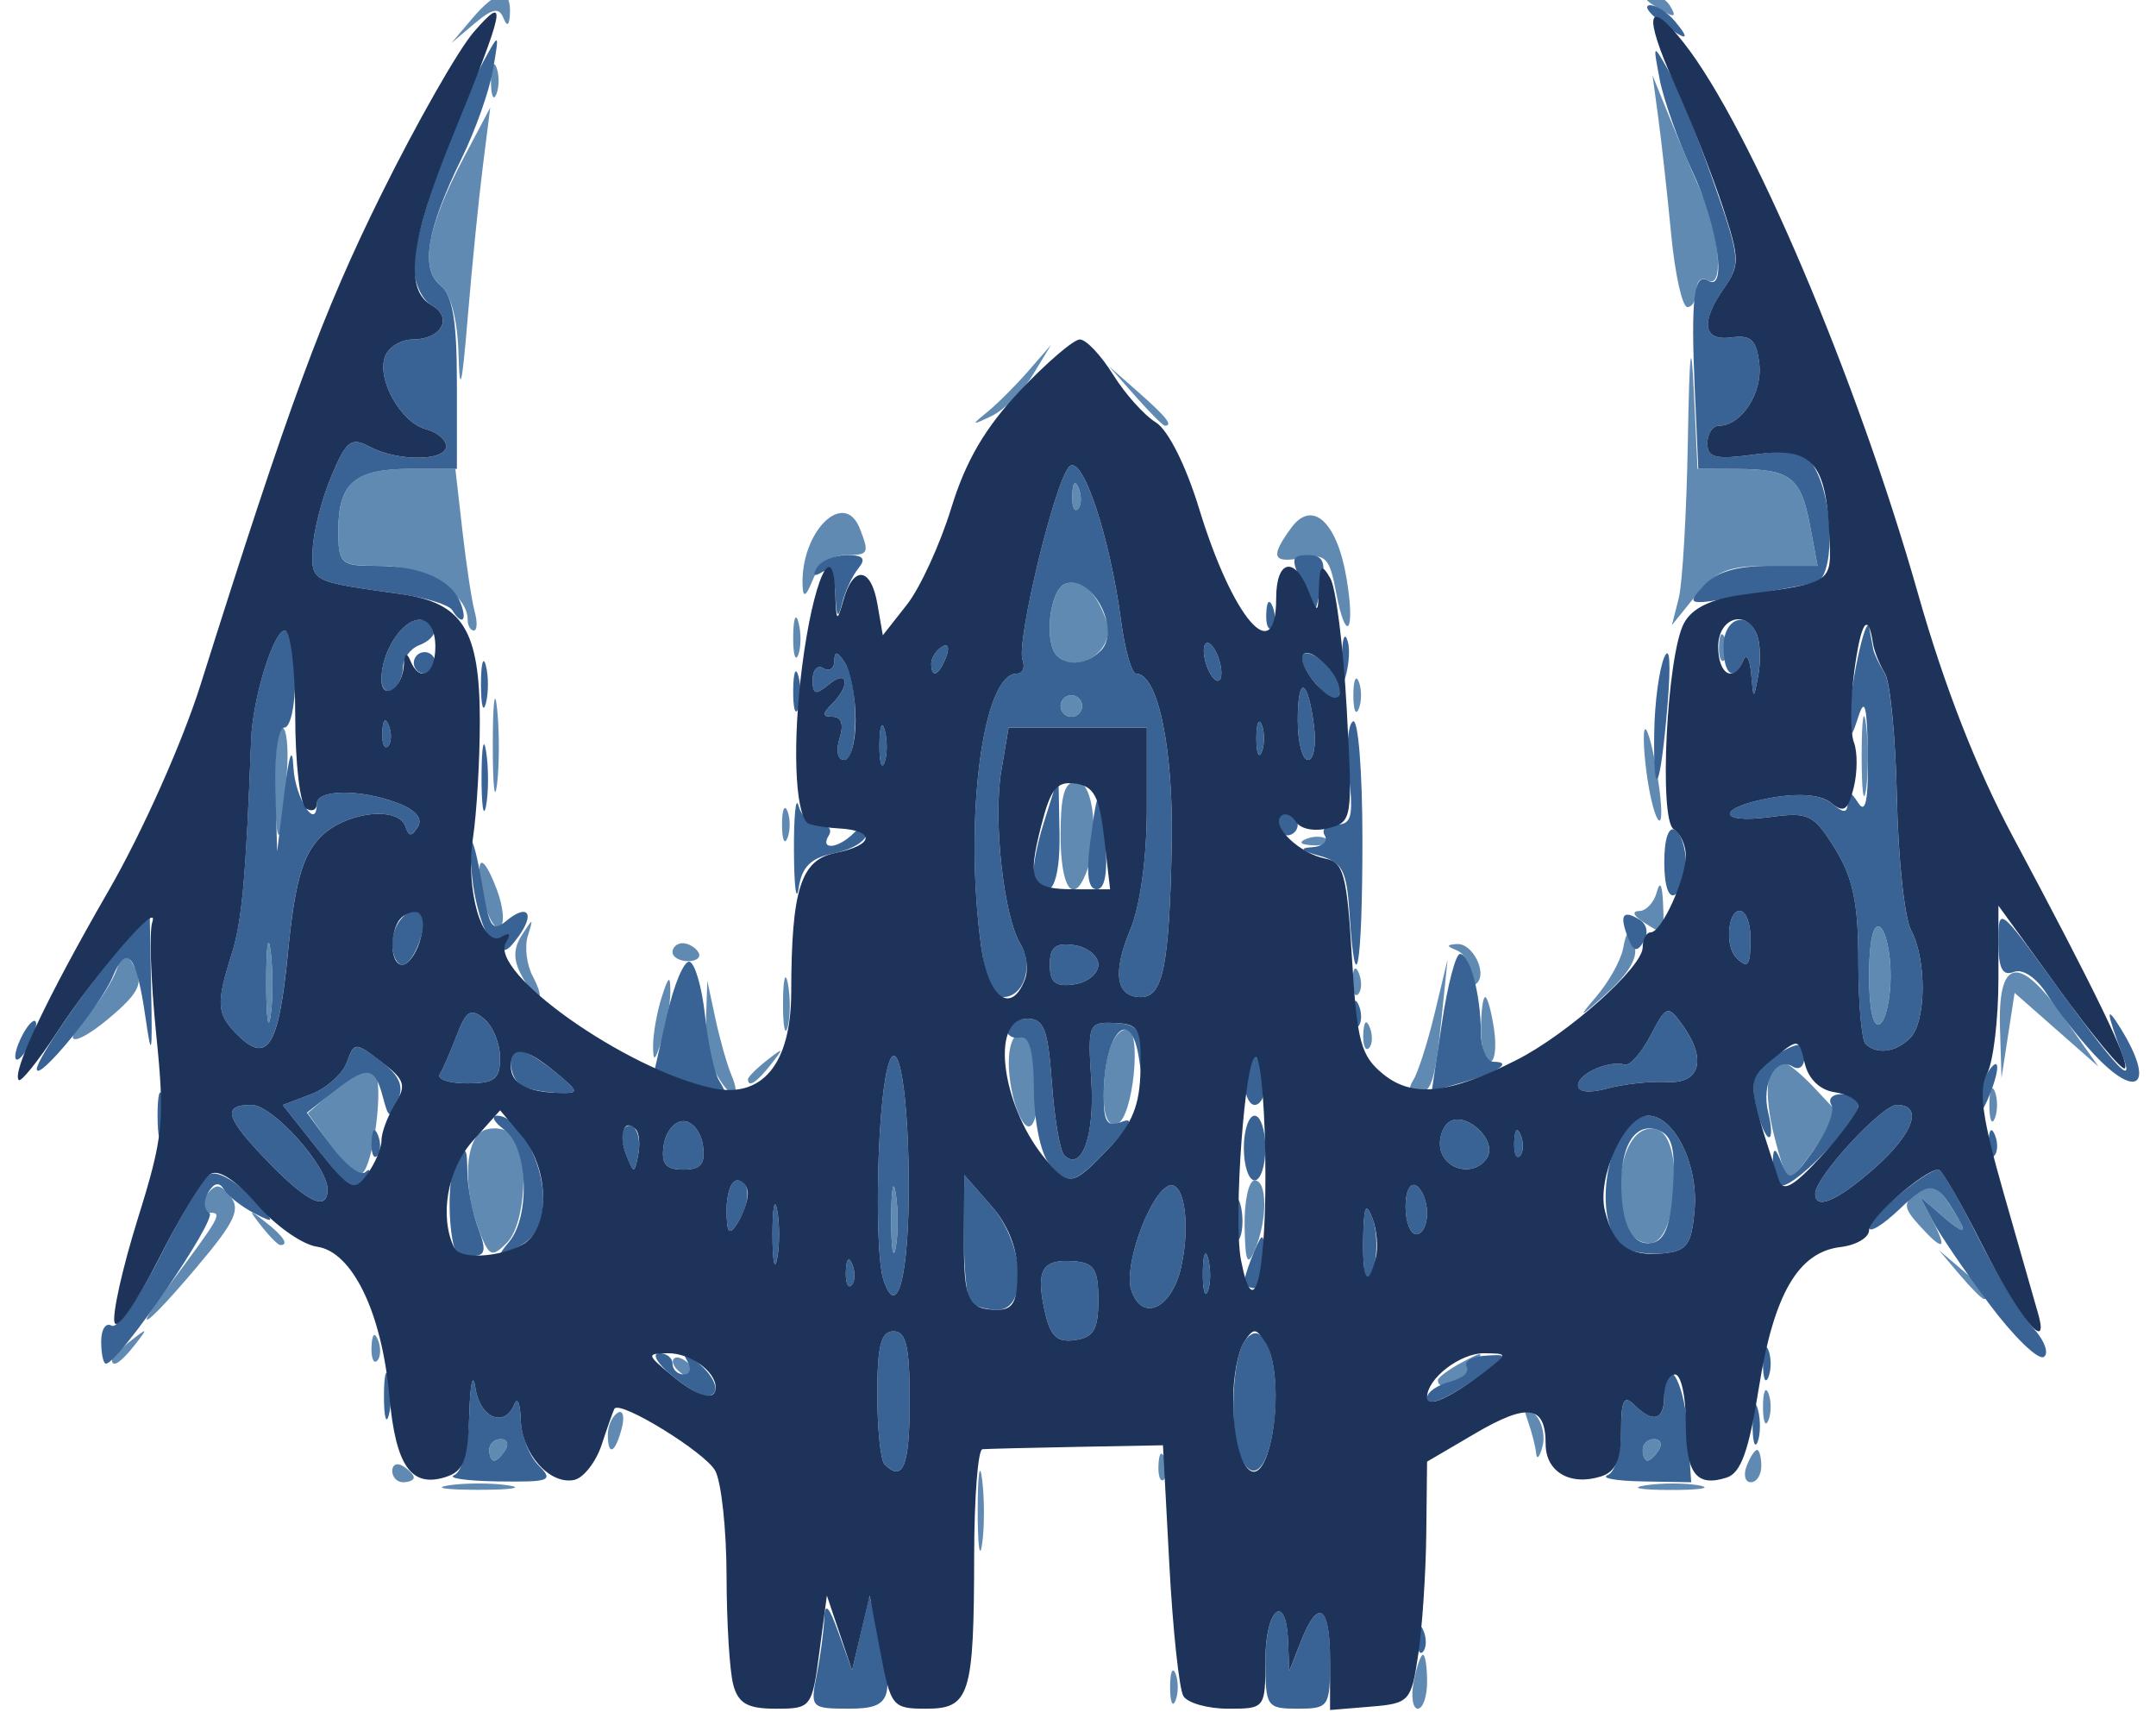 <?xml version="1.0" encoding="UTF-8" standalone="no"?>
<!-- Created with Inkscape (http://www.inkscape.org/) -->

<svg
   xmlns:dc="http://purl.org/dc/elements/1.1/"
   xmlns:cc="http://creativecommons.org/ns#"
   xmlns:rdf="http://www.w3.org/1999/02/22-rdf-syntax-ns#"
   xmlns:svg="http://www.w3.org/2000/svg"
   xmlns="http://www.w3.org/2000/svg"
   xmlns:sodipodi="http://sodipodi.sourceforge.net/DTD/sodipodi-0.dtd"
   xmlns:inkscape="http://www.inkscape.org/namespaces/inkscape"
   version="1.1"
   id="svg3713"
   width="200"
   height="160"
   viewBox="0 0 200 160"
   sodipodi:docname="ship-blue.svg"
   inkscape:version="0.92.3 (2405546, 2018-03-11)">
  <defs
     id="defs3717" />
  <sodipodi:namedview
     pagecolor="#ffffff"
     bordercolor="#666666"
     borderopacity="1"
     objecttolerance="10"
     gridtolerance="10"
     guidetolerance="10"
     inkscape:pageopacity="0"
     inkscape:pageshadow="2"
     inkscape:window-width="2560"
     inkscape:window-height="1017"
     id="namedview3715"
     showgrid="false"
     inkscape:zoom="2.6498137"
     inkscape:cx="160.37131"
     inkscape:cy="96.258767"
     inkscape:window-x="1912"
     inkscape:window-y="-8"
     inkscape:window-maximized="1"
     inkscape:current-layer="svg3713" />
  <g
     id="g4069"
     transform="translate(238.885,18.492)">
    <path
       style="fill:#618ab3"
       d="m -130.342,137.993 c 0,-1.375 0.227,-1.938 0.504,-1.25 0.277,0.688 0.277,1.812 0,2.5 -0.277,0.688 -0.504,0.125 -0.504,-1.25 z m 22.597,-0.5 c 0.263,-1.375 0.65,-2.5 0.861,-2.5 0.211,0 0.383,1.125 0.383,2.5 0,1.375 -0.388,2.5 -0.861,2.5 -0.474,0 -0.646,-1.125 -0.383,-2.5 z m -40.445,-16 c 0.006,-3.3 0.192,-4.529 0.415,-2.732 0.223,1.797 0.218,4.497 -0.01,6 -0.228,1.503 -0.41,0.032 -0.405,-3.268 z m -49.06,-2.216 c 1.512,-0.229 3.987,-0.229 5.5,0 1.512,0.229 0.275,0.417 -2.75,0.417 -3.025,0 -4.263,-0.187 -2.75,-0.417 z m 111.014,-10e-4 c 1.52,-0.23 3.77,-0.224 5,0.014 1.23,0.237 -0.014,0.425 -2.764,0.418 -2.75,-0.008 -3.756,-0.202 -2.236,-0.432 z m -116.264,-1.342 c 0,-0.582 0.45,-0.781 1,-0.441 0.55,0.34 1,0.816 1,1.059 0,0.243 -0.45,0.441 -1,0.441 -0.55,0 -1,-0.477 -1,-1.059 z m 71.079,-0.524 c 0.048,-1.165 0.285,-1.402 0.604,-0.604 0.289,0.722 0.253,1.584 -0.079,1.917 -0.332,0.332 -0.569,-0.258 -0.525,-1.312 z m 54.559,0.083 c 0.317,-0.825 0.752,-1.5 0.969,-1.5 0.216,0 0.393,0.675 0.393,1.5 0,0.825 -0.436,1.5 -0.969,1.5 -0.533,0 -0.71,-0.675 -0.393,-1.5 z m -116.638,-1.5 c 0,-0.55 0.477,-1 1.059,-1 0.582,0 0.781,0.45 0.441,1 -0.34,0.55 -0.816,1 -1.059,1 -0.243,0 -0.441,-0.45 -0.441,-1 z m 97.116,0.332 c -0.064,-0.643 -0.407,-1.993 -0.763,-3 -0.502,-1.421 -0.369,-1.575 0.594,-0.688 0.683,0.629 1.026,1.979 0.763,3 -0.263,1.021 -0.53,1.331 -0.594,0.688 z m 9.884,-0.332 c 0,-0.55 0.477,-1 1.059,-1 0.582,0 0.781,0.45 0.441,1 -0.34,0.55 -0.816,1 -1.059,1 -0.243,0 -0.441,-0.45 -0.441,-1 z m -96,-1.441 c 0,-0.793 0.408,-1.693 0.907,-2.001 0.499,-0.308 0.671,0.34 0.383,1.441 -0.611,2.335 -1.29,2.63 -1.29,0.56 z m 107.158,-2.559 c 0,-1.375 0.227,-1.938 0.504,-1.25 0.277,0.688 0.277,1.812 0,2.5 -0.277,0.688 -0.504,0.125 -0.504,-1.25 z m -100.129,-2.961 c -0.809,-0.512 -1.211,-1.191 -0.892,-1.509 0.318,-0.318 1.148,0.107 1.843,0.946 1.443,1.738 1.166,1.902 -0.951,0.563 z m 69.971,0.496 c 0,-0.256 1.012,-1.004 2.25,-1.664 2.04,-1.087 2.122,-1.044 0.878,0.465 -1.278,1.549 -3.128,2.258 -3.128,1.199 z m -123,-1.913 c 0,-0.208 0.787,-0.995 1.75,-1.75 1.586,-1.244 1.621,-1.208 0.378,0.378 -1.306,1.666 -2.128,2.195 -2.128,1.372 z m 24.079,-1.206 c 0.048,-1.165 0.285,-1.402 0.604,-0.604 0.289,0.722 0.253,1.584 -0.079,1.917 -0.332,0.332 -0.569,-0.258 -0.525,-1.312 z m -18.897,-5.519 c 4.861,-6.506 5.085,-6.898 3.94,-6.898 -0.617,0 -1.122,0.525 -1.122,1.167 0,0.642 -0.271,0.896 -0.602,0.565 -0.331,-0.331 0.056,-1.541 0.859,-2.688 1.271,-1.815 1.622,-1.893 2.693,-0.602 1.016,1.225 0.489,2.366 -3.016,6.522 -4.721,5.599 -6.342,6.739 -2.753,1.935 z m 166.223,-1.148 -1.905,-2.25 2.25,1.905 c 2.114,1.79 2.705,2.595 1.905,2.595 -0.19,0 -1.202,-1.012 -2.25,-2.25 z m -99.119,-5.25 c 0.008,-2.75 0.202,-3.756 0.432,-2.236 0.23,1.52 0.224,3.77 -0.014,5 -0.237,1.23 -0.425,-0.014 -0.418,-2.764 z m 32.784,0.75 c -0.039,-2.337 0.38,-4.25 0.93,-4.25 1.198,0 1.198,3.711 0,6.5 -0.666,1.549 -0.875,1.042 -0.93,-2.25 z m -71.029,0.358 c -1.548,-4.071 -1.292,-8.575 0.526,-9.272 0.862,-0.331 2.032,-0.137 2.6,0.431 1.579,1.579 1.228,8.266 -0.526,10.02 -1.412,1.412 -1.657,1.301 -2.6,-1.179 z m -20.169,-0.358 c -1.244,-1.586 -1.208,-1.621 0.378,-0.378 1.666,1.306 2.195,2.128 1.372,2.128 -0.208,0 -0.995,-0.787 -1.75,-1.75 z m 126.753,0.217 c -1.75,-4.561 6.2e-4,-10.208 2.828,-9.123 2.316,0.889 1.812,9.993 -0.578,10.446 -0.893,0.169 -1.906,-0.426 -2.25,-1.323 z m 27.004,-0.324 c -1.424,-1.573 -1.468,-2.033 -0.288,-3.012 1.44,-1.195 2.232,-0.651 4.174,2.869 0.501,0.907 -0.088,0.71 -1.49,-0.5 l -2.317,-2 1.181,2.25 c 1.435,2.735 0.986,2.875 -1.26,0.393 z m -147.31,-7.35 -2.154,-3.032 2.667,-2.311 c 1.467,-1.271 3.051,-1.936 3.521,-1.477 0.918,0.897 -0.083,8.741 -1.204,9.434 -0.372,0.23 -1.645,-0.946 -2.83,-2.614 z m 133.878,-0.911 c -1.019,-4.016 -0.713,-6.882 0.735,-6.882 0.395,0 1.748,1.096 3.007,2.436 l 2.288,2.436 -2.182,3.064 c -1.2,1.685 -2.322,3.064 -2.492,3.064 -0.171,0 -0.781,-1.853 -1.355,-4.118 z m -70.752,-4.318 c -0.683,-3.639 0.074,-5.98 1.623,-5.022 1.229,0.759 1.207,8.457 -0.024,8.457 -0.525,0 -1.245,-1.546 -1.599,-3.435 z m 8.554,0.6 c 0,-3.647 0.884,-6.165 2.164,-6.165 1.409,0 0.544,8.276 -0.914,8.756 -0.814,0.268 -1.25,-0.637 -1.25,-2.59 z m 82.158,0.835 c 0,-1.375 0.227,-1.938 0.504,-1.25 0.277,0.688 0.277,1.812 0,2.5 -0.277,0.688 -0.504,0.125 -0.504,-1.25 z m -118.123,-2.934 c -0.569,-1.064 -0.983,-3.426 -0.92,-5.25 l 0.115,-3.316 0.75,3.5 c 0.412,1.925 1.084,4.287 1.492,5.25 1.007,2.376 -0.146,2.228 -1.437,-0.184 z m 64.656,0.684 c 0.445,-0.688 1.35,-3.5 2.01,-6.25 l 1.201,-5 -0.566,5.5 c -0.62,6.028 -0.961,7 -2.455,7 -0.565,0 -0.648,-0.544 -0.191,-1.25 z m -61.691,-0.128 c 0,-0.208 0.787,-0.995 1.75,-1.75 1.586,-1.244 1.621,-1.209 0.378,0.378 -1.306,1.666 -2.128,2.195 -2.128,1.372 z M -53.358,76.85 c -0.198,-6.488 1.779,-6.842 5.862,-1.05 l 3.272,4.641 -3.888,-3.421 -3.888,-3.421 -0.608,3.947 -0.608,3.947 z m -124.943,1.643 c 0,-1.1 0.36,-3.125 0.801,-4.5 0.634,-1.98 0.801,-2.084 0.801,-0.5 0,1.1 -0.36,3.125 -0.801,4.5 -0.634,1.98 -0.801,2.084 -0.801,0.5 z m 76.801,-1.5 c 0,-1.65 0.174,-3 0.387,-3 0.213,0 0.585,1.35 0.827,3 0.242,1.65 0.068,3 -0.387,3 -0.455,0 -0.827,-1.35 -0.827,-3 z m -10.921,0.417 c 0.048,-1.165 0.285,-1.402 0.604,-0.604 0.289,0.722 0.253,1.584 -0.079,1.917 -0.332,0.332 -0.569,-0.258 -0.525,-1.312 z M -230.824,75.743 c 1.114,-1.238 2.348,-3.15 2.742,-4.25 0.667,-1.862 0.784,-1.879 1.701,-0.246 0.773,1.377 0.382,2.283 -1.817,4.218 -3.516,3.094 -5.332,3.286 -2.625,0.278 z m 16.633,-3.25 c 0.006,-3.3 0.192,-4.529 0.415,-2.732 0.223,1.797 0.218,4.497 -0.01,6 -0.228,1.503 -0.41,0.032 -0.405,-3.268 z m 47.942,2 c 0.011,-2.2 0.216,-2.982 0.455,-1.738 0.239,1.244 0.23,3.044 -0.02,4 -0.25,0.956 -0.446,-0.062 -0.435,-2.262 z m 100.748,-2.5 c 0,-3.157 0.383,-4.881 1,-4.5 0.55,0.34 1,2.365 1,4.5 0,2.135 -0.45,4.16 -1,4.5 -0.617,0.381 -1,-1.343 -1,-4.5 z m -25.346,2 c 1.181,-1.375 2.317,-3.4 2.526,-4.5 0.322,-1.697 0.477,-1.752 1.024,-0.365 0.43,1.091 -0.41,2.588 -2.526,4.5 -2.576,2.327 -2.768,2.396 -1.024,0.365 z m -99.661,-2.013 c -0.776,-1.45 -0.765,-2.499 0.04,-3.75 1.04,-1.615 1.078,-1.609 0.546,0.086 -0.315,1.002 -0.108,2.69 0.46,3.75 0.567,1.06 0.807,1.928 0.532,1.928 -0.275,0 -0.985,-0.906 -1.577,-2.013 z m 77.086,0.43 c 0.048,-1.165 0.285,-1.402 0.604,-0.604 0.289,0.722 0.253,1.584 -0.079,1.917 -0.332,0.332 -0.569,-0.258 -0.525,-1.312 z m 10.921,-0.667 c 0,-0.871 -0.562,-1.81 -1.25,-2.088 -0.979,-0.395 -0.972,-0.521 0.031,-0.583 1.426,-0.088 2.818,2.655 1.842,3.631 -0.343,0.343 -0.624,-0.089 -0.624,-0.96 z m -74,-1.917 c 0,-0.458 0.423,-0.833 0.941,-0.833 0.518,0 1.173,0.375 1.456,0.833 0.283,0.458 -0.14,0.833 -0.941,0.833 -0.801,0 -1.456,-0.375 -1.456,-0.833 z M -194.014,64.93 c -0.897,-4.083 -0.18,-4.613 1.22,-0.903 0.614,1.627 0.743,3.188 0.286,3.471 -0.457,0.282 -1.135,-0.873 -1.507,-2.567 z m 107.514,2.063 c -0.876,-0.566 -1.01,-0.976 -0.323,-0.985 0.647,-0.008 1.382,-0.803 1.634,-1.765 0.281,-1.077 0.502,-0.692 0.573,1 0.131,3.1 0.161,3.072 -1.884,1.75 z m -54,-8 c 0,-3.778 0.367,-5 1.5,-5 1.562,0 2.117,5.229 0.893,8.418 -1.211,3.157 -2.393,1.469 -2.393,-3.418 z m -72.884,-4.25 c -0.064,-3.163 0.233,-5.75 0.66,-5.75 0.427,0 0.628,1.913 0.447,4.25 -0.543,7.005 -0.984,7.603 -1.108,1.5 z m 47.042,3.25 c 0,-1.375 0.227,-1.938 0.504,-1.25 0.277,0.688 0.277,1.812 0,2.5 -0.277,0.688 -0.504,0.125 -0.504,-1.25 z m 48.655,1.317 c 0.722,-0.289 1.584,-0.253 1.917,0.079 0.332,0.332 -0.258,0.569 -1.312,0.525 -1.165,-0.048 -1.402,-0.285 -0.604,-0.604 z m 31.859,-4.208 c -0.37,-1.848 -0.623,-4.316 -0.562,-5.484 0.06,-1.169 0.508,-0.1 0.995,2.375 0.487,2.475 0.74,4.943 0.562,5.484 -0.178,0.541 -0.626,-0.527 -0.995,-2.375 z M -193.172,50.493 c 0.004,-3.85 0.185,-5.302 0.402,-3.228 0.216,2.075 0.213,5.225 -0.008,7 -0.221,1.775 -0.398,0.078 -0.394,-3.772 z m 126.982,1 c 0.006,-3.3 0.192,-4.529 0.415,-2.732 0.223,1.797 0.218,4.497 -0.01,6 -0.228,1.503 -0.41,0.032 -0.405,-3.268 z m -74.31,-4.5 c 0,-0.55 0.45,-1 1,-1 0.55,0 1,0.45 1,1 0,0.55 -0.45,1 -1,1 -0.55,0 -1,-0.45 -1,-1 z m 27.158,-1 c 0,-1.375 0.227,-1.938 0.504,-1.25 0.277,0.688 0.277,1.812 0,2.5 -0.277,0.688 -0.504,0.125 -0.504,-1.25 z m -51.963,-5.5 c 0.02,-1.65 0.244,-2.204 0.498,-1.231 0.254,0.973 0.237,2.323 -0.037,3 -0.274,0.677 -0.481,-0.119 -0.461,-1.769 z m 24.472,1.833 c -1.236,-1.235 -0.679,-6.115 0.76,-6.667 1.481,-0.568 2.848,0.663 3.84,3.462 0.925,2.609 -2.683,5.122 -4.6,3.205 z m 61.412,-0.917 c 0.048,-1.165 0.285,-1.402 0.604,-0.604 0.289,0.722 0.253,1.584 -0.079,1.917 -0.332,0.332 -0.569,-0.258 -0.525,-1.312 z M -195.5,38.993 c 0,-2.427 -4.117,-5 -8,-5 -3.859,0 -4,-0.117 -4,-3.3 0,-4.377 1.539,-5.7 6.628,-5.7 h 4.228 l 0.654,5.75 c 0.36,3.163 0.872,6.537 1.139,7.5 0.267,0.963 0.23,1.75 -0.082,1.75 -0.312,0 -0.567,-0.45 -0.567,-1 z m 80.555,-2.558 c -0.601,-3.201 -0.985,-3.593 -3.12,-3.185 -2.784,0.532 -3.015,-0.082 -1.043,-2.778 1.949,-2.666 4.245,-0.586 5.129,4.646 0.853,5.047 -0.038,6.262 -0.966,1.317 z m 31.786,0.558 c 0.348,-1.375 0.728,-7.9 0.844,-14.5 0.151,-8.526 0.312,-9.901 0.557,-4.75 l 0.345,7.25 3.706,0.015 c 4.909,0.02 5.89,0.784 6.726,5.237 l 0.703,3.748 h -4.539 c -3.747,0 -4.926,0.48 -6.757,2.75 l -2.218,2.75 z m -81.277,-1.185 c -0.188,-5.005 3.883,-9.003 5.33,-5.233 0.882,2.297 0.81,2.418 -1.425,2.418 -1.173,0 -2.415,0.951 -2.937,2.25 -0.651,1.62 -0.922,1.778 -0.968,0.565 z m 25.016,-8.398 c 0.048,-1.165 0.285,-1.402 0.604,-0.604 0.289,0.722 0.253,1.584 -0.079,1.917 -0.332,0.332 -0.569,-0.258 -0.525,-1.312 z m -7.886,-7.68 c 0.931,-0.755 2.645,-2.468 3.809,-3.805 l 2.117,-2.432 -1.701,2.791 c -0.936,1.535 -2.65,3.247 -3.809,3.805 -1.887,0.908 -1.931,0.87 -0.416,-0.359 z m 13.732,-1.487 -2.424,-2.75 2.75,2.424 c 2.57,2.266 3.209,3.076 2.424,3.076 -0.179,0 -1.417,-1.238 -2.75,-2.75 z m -62.777,-3.878 c -0.093,-3.254 -0.711,-5.596 -1.692,-6.409 -1.917,-1.591 -1.204,-5.434 2.203,-11.871 l 2.431,-4.592 -0.693,5.5 c -0.381,3.025 -1.01,9.325 -1.398,14 -0.532,6.414 -0.741,7.241 -0.852,3.372 z M -83.86,3.243 c -0.356,-3.712 -0.89,-8.55 -1.188,-10.75 l -0.542,-4 1.414,3.5 c 0.778,1.925 2.148,5.173 3.045,7.218 1.81,4.127 2.2,9.252 0.63,8.282 -0.55,-0.34 -1,0.084 -1,0.941 0,0.857 -0.385,1.559 -0.856,1.559 -0.471,0 -1.147,-3.038 -1.503,-6.75 z m -109.483,-14.25 c 0,-1.375 0.227,-1.938 0.504,-1.25 0.277,0.688 0.277,1.812 0,2.5 -0.277,0.688 -0.504,0.125 -0.504,-1.25 z m -1.753,-5.75 c 2.283,-2.697 3.624,-2.887 3.516,-0.5 -0.052,1.143 -0.261,1.295 -0.604,0.439 -0.405,-1.012 -1.015,-0.898 -2.671,0.5 l -2.146,1.811 z m 109.595,-1.25 c -0.901,-0.582 -1.025,-0.975 -0.309,-0.985 0.655,-0.008 1.469,0.435 1.809,0.985 0.767,1.242 0.421,1.242 -1.5,0 z"
       id="path4075"
       inkscape:connector-curvature="0" />
    <path
       style="fill:#396394"
       d="m -163.125,136.868 c 0.344,-1.719 0.659,-4.081 0.701,-5.25 0.055,-1.538 0.423,-1.165 1.33,1.349 l 1.254,3.474 0.803,-3.474 0.803,-3.474 0.749,3 c 1.636,6.558 1.305,7.5 -2.64,7.5 -3.527,0 -3.608,-0.085 -3,-3.125 z m 41.625,-1.375 c 0,-4.793 1.927,-6.393 2.106,-1.75 l 0.106,2.75 1.087,-2.75 c 1.604,-4.06 2.701,-3.349 2.701,1.75 0,4.333 -0.111,4.5 -3,4.5 -2.889,0 -3,-0.167 -3,-4.5 z m 14.079,-2.083 c 0.048,-1.165 0.285,-1.402 0.604,-0.604 0.289,0.722 0.253,1.584 -0.079,1.917 -0.332,0.332 -0.569,-0.258 -0.525,-1.312 z m -89.329,-15.079 c 0.743,-0.3 1.311,-2.598 1.4,-5.671 0.084,-2.882 0.334,-3.951 0.566,-2.417 0.425,2.808 2.712,3.755 3.621,1.5 0.277,-0.688 0.54,-0.045 0.583,1.429 0.043,1.473 0.786,3.386 1.65,4.25 1.429,1.429 1.088,1.564 -3.75,1.492 -2.927,-0.043 -4.759,-0.306 -4.071,-0.583 z m 4.75,-2.338 c 0.34,-0.55 0.141,-1 -0.441,-1 -0.582,0 -1.059,0.45 -1.059,1 0,0.55 0.198,1 0.441,1 0.243,0 0.719,-0.45 1.059,-1 z m 102.25,2.338 c 0.688,-0.277 1.25,-2.132 1.25,-4.121 0,-2.813 0.267,-3.35 1.2,-2.417 1.763,1.763 2.8,1.467 2.8,-0.8 0,-4.271 1.826,-1.727 2.153,3.001 l 0.347,5.001 -4.5,-0.08 c -2.475,-0.044 -3.938,-0.307 -3.25,-0.584 z m 4.75,-2.338 c 0.34,-0.55 0.141,-1 -0.441,-1 -0.582,0 -1.059,0.45 -1.059,1 0,0.55 0.198,1 0.441,1 0.243,0 0.719,-0.45 1.059,-1 z m -71.833,1.333 c -0.367,-0.367 -0.667,-3.292 -0.667,-6.5 0,-4.519 0.338,-5.833 1.5,-5.833 1.179,0 1.5,1.389 1.5,6.5 0,5.995 -0.621,7.546 -2.333,5.833 z m 32.94,-0.915 c -0.937,-2.441 -0.69,-8.746 0.408,-10.418 2.153,-3.28 3.904,3.969 2.354,9.75 -0.704,2.626 -1.9,2.915 -2.763,0.668 z m 47.588,-2.918 c 0.02,-1.65 0.244,-2.204 0.498,-1.231 0.254,0.973 0.237,2.323 -0.037,3 -0.274,0.677 -0.481,-0.119 -0.461,-1.769 z m -126.963,-2.5 c 0,-1.925 0.206,-2.712 0.457,-1.75 0.252,0.963 0.252,2.538 0,3.5 -0.252,0.963 -0.457,0.175 -0.457,-1.75 z m 96.768,0.152 c 0,-0.505 0.945,-1.166 2.101,-1.468 1.155,-0.302 1.862,-0.936 1.569,-1.409 -0.292,-0.473 0.45,-0.927 1.649,-1.009 2.16,-0.148 2.161,-0.135 0.181,1.366 -3.311,2.508 -5.5,3.511 -5.5,2.52 z m -70.139,-2.119 c -1.298,-1.082 -1.798,-1.982 -1.111,-2 0.688,-0.018 1.25,0.417 1.25,0.967 0,0.55 0.477,1 1.059,1 0.582,0 0.721,-0.562 0.308,-1.25 -0.51,-0.849 -0.209,-0.81 0.941,0.122 1.822,1.478 2.245,3.128 0.803,3.128 -0.489,0 -1.952,-0.885 -3.25,-1.967 z m 101.297,-1.033 c 0,-1.375 0.227,-1.938 0.504,-1.25 0.277,0.688 0.277,1.812 0,2.5 -0.277,0.688 -0.504,0.125 -0.504,-1.25 z m -154.158,-2.059 c 0,-1.132 0.435,-1.79 0.968,-1.461 0.532,0.329 2.546,-2.536 4.475,-6.367 1.929,-3.831 4.015,-7.279 4.636,-7.662 0.621,-0.384 2.32,0.533 3.775,2.037 2.329,2.408 2.383,2.601 0.452,1.618 -1.207,-0.614 -2.501,-1.613 -2.875,-2.218 -0.474,-0.766 -0.931,-0.697 -1.503,0.229 -0.452,0.732 -0.402,1.59 0.112,1.908 0.816,0.504 -8.434,13.975 -9.596,13.975 -0.244,0 -0.443,-0.927 -0.443,-2.059 z m 175.175,-3.441 c -2.245,-3.002 -4.619,-6.481 -5.274,-7.73 l -1.192,-2.271 2.317,2 c 1.402,1.21 1.99,1.407 1.49,0.5 -2.225,-4.032 -2.744,-4.156 -5.671,-1.352 -1.565,1.499 -2.845,2.276 -2.845,1.727 0,-0.943 5.315,-5.375 6.445,-5.375 0.289,0 1.931,2.812 3.649,6.25 1.718,3.438 4.008,7.215 5.09,8.395 1.082,1.179 1.541,2.408 1.02,2.73 -0.521,0.322 -2.784,-1.872 -5.029,-4.874 z m -87.657,0.582 c -0.83,-3.779 -0.231,-4.8 2.69,-4.585 1.91,0.141 2.292,0.739 2.292,3.586 0,2.739 -0.428,3.478 -2.158,3.725 -1.694,0.241 -2.301,-0.344 -2.824,-2.726 z m -6.851,-0.749 c -0.367,-0.367 -0.652,-3.179 -0.635,-6.25 l 0.032,-5.583 2.468,2.806 c 3.089,3.512 3.494,9.694 0.635,9.694 -1.008,0 -2.133,-0.3 -2.5,-0.667 z m 14.875,-1.203 c -0.67,-2.112 1.536,-8.442 3.327,-9.549 1.509,-0.932 2.253,3.23 1.326,7.413 -0.873,3.938 -3.674,5.224 -4.654,2.136 z m -22.997,-0.991 c -0.749,-2.359 -0.62,-13.973 0.207,-18.639 0.922,-5.202 2.101,-0.021 2.163,9.5 0.057,8.798 -1.083,13.194 -2.37,9.139 z m 1.173,-7.875 c -0.23,-1.52 -0.424,-0.514 -0.432,2.236 -0.007,2.75 0.181,3.994 0.418,2.764 0.237,-1.23 0.244,-3.48 0.014,-5 z m 28.477,7.236 c 0.02,-1.65 0.244,-2.204 0.498,-1.231 0.254,0.973 0.237,2.323 -0.037,3 -0.274,0.677 -0.481,-0.119 -0.461,-1.769 z m -33.116,-0.083 c 0.048,-1.165 0.285,-1.402 0.604,-0.604 0.289,0.722 0.253,1.584 -0.079,1.917 -0.332,0.332 -0.569,-0.258 -0.525,-1.312 z m 36.991,0.833 c 0.039,-0.412 0.457,-1.65 0.93,-2.75 0.762,-1.772 0.867,-1.687 0.93,0.75 0.039,1.512 -0.38,2.75 -0.93,2.75 -0.55,0 -0.968,-0.338 -0.93,-0.75 z m -43.798,-4.25 c 0,-2.475 0.195,-3.487 0.433,-2.25 0.238,1.238 0.238,3.263 0,4.5 -0.238,1.238 -0.433,0.225 -0.433,-2.25 z m 54.798,0.25 c 0.053,-2.856 0.255,-3.277 0.845,-1.766 0.714,1.829 0.359,5.516 -0.532,5.516 -0.211,0 -0.352,-1.688 -0.313,-3.75 z m -84.162,1.5 c -0.785,-2.141 -0.781,-7.139 0.007,-8.491 0.883,-1.516 1.028,-1.389 1.055,0.926 0.017,1.477 0.469,3.839 1.006,5.25 0.774,2.035 0.67,2.565 -0.5,2.565 -0.811,0 -1.516,-0.113 -1.567,-0.25 z m 4.942,-1.059 c 1.992,-2.415 1.721,-8.8 -0.441,-10.381 -0.985,-0.72 -1.281,-1.31 -0.657,-1.31 1.898,0 4.248,4.252 4.248,7.687 0,2.341 -0.626,3.576 -2.25,4.441 -2.028,1.08 -2.117,1.037 -0.9,-0.438 z M -88.171,97.242 c -3.345,-2.198 -1.562,-12.249 2.173,-12.249 2.413,0 4.655,4.51 4.312,8.674 -0.267,3.246 -0.694,3.866 -2.815,4.085 -1.375,0.142 -3.027,-0.087 -3.671,-0.51 z m 4.476,-5.518 c 0.237,-3.688 -0.065,-4.893 -1.351,-5.387 -2.013,-0.773 -3.418,1.198 -3.439,4.824 -0.022,3.92 1.021,5.971 2.861,5.622 1.173,-0.222 1.709,-1.628 1.929,-5.059 z m -40.61,2.769 c 0.02,-1.65 0.244,-2.204 0.498,-1.231 0.254,0.973 0.237,2.323 -0.037,3 -0.274,0.677 -0.481,-0.119 -0.461,-1.769 z m -47.18,-0.75 c -0.008,-1.512 0.435,-2.75 0.985,-2.75 1.264,0 1.264,2.043 0,4 -0.755,1.169 -0.973,0.893 -0.985,-1.25 z m 62.985,-0.309 c 0,-1.451 0.433,-2.292 1,-1.941 0.55,0.34 1,1.491 1,2.559 0,1.068 -0.45,1.941 -1,1.941 -0.55,0 -1,-1.152 -1,-2.559 z m -105.452,-4.094 c -4.031,-4.15 -4.389,-5.347 -1.599,-5.347 1.953,0 7.051,5.672 7.051,7.844 0,2.068 -1.834,1.228 -5.452,-2.498 z m 143.452,2.881 c 0,-1.52 6.174,-8.228 7.573,-8.228 2.502,0 1.539,2.694 -2.108,5.896 -3.449,3.028 -5.465,3.888 -5.465,2.331 z m -138.996,-4.222 -3.164,-3.994 2.606,-0.991 c 1.434,-0.545 2.932,-1.872 3.33,-2.948 0.703,-1.9 0.794,-1.904 3.129,-0.143 1.779,1.342 2.199,2.303 1.612,3.692 -0.732,1.733 -0.841,1.7 -1.406,-0.431 -0.741,-2.793 -1.457,-2.851 -4.606,-0.374 l -2.424,1.906 2.306,3.125 c 1.268,1.719 2.672,2.794 3.119,2.388 0.447,-0.405 0.49,-0.174 0.094,0.513 -1.007,1.749 -1.066,1.714 -4.597,-2.744 z m 135.735,3.4 c -0.407,-0.407 -0.708,-1.452 -0.669,-2.323 0.053,-1.196 0.254,-1.116 0.819,0.326 0.68,1.734 0.954,1.62 2.993,-1.243 1.234,-1.734 1.964,-3.605 1.622,-4.159 -0.342,-0.554 0.079,-1.007 0.937,-1.007 0.857,0 1.559,0.457 1.559,1.015 0,1.636 -6.45,8.202 -7.261,7.391 z m -67.844,-2.032 c -0.742,-0.894 -1.36,-3.932 -1.372,-6.75 -0.016,-3.557 -0.406,-5.048 -1.273,-4.874 -0.688,0.138 -1.25,-0.2 -1.25,-0.75 0,-0.55 0.846,-1 1.88,-1 1.582,0 1.948,0.947 2.312,5.979 0.238,3.288 0.749,6.296 1.137,6.683 1.609,1.609 2.847,-1.787 2.519,-6.91 -0.336,-5.262 -0.262,-5.447 2.152,-5.352 2.067,0.082 2.516,0.619 2.593,3.099 0.088,2.83 0.07,2.845 -0.313,0.25 -0.76,-5.142 -3.28,-2.5 -3.28,3.439 0,2.469 0.321,2.902 1.748,2.354 1.099,-0.422 0.658,0.467 -1.187,2.393 -3.383,3.531 -3.834,3.645 -5.666,1.438 z m 18.104,-1.374 c 0,-1.65 0.45,-3 1,-3 0.55,0 1,1.35 1,3 0,1.65 -0.45,3 -1,3 -0.55,0 -1,-1.35 -1,-3 z m -57.303,0.607 c -0.409,-1.041 -0.508,-2.129 -0.22,-2.417 0.912,-0.912 1.715,0.583 1.332,2.482 -0.35,1.74 -0.404,1.737 -1.112,-0.065 z m 3.484,-0.857 c 0.176,-1.238 0.995,-2.25 1.82,-2.25 0.825,0 1.644,1.012 1.82,2.25 0.246,1.732 -0.173,2.25 -1.82,2.25 -1.646,0 -2.065,-0.518 -1.82,-2.25 z m 72.155,0.683 c -0.331,-0.862 -0.088,-2.08 0.539,-2.707 1.407,-1.407 4.742,1.468 3.685,3.178 -0.998,1.615 -3.531,1.332 -4.223,-0.471 z m -99.257,-1.016 c 0.048,-1.165 0.285,-1.402 0.604,-0.604 0.289,0.722 0.253,1.584 -0.079,1.917 -0.332,0.332 -0.569,-0.258 -0.525,-1.312 z m 106,0 c 0.048,-1.165 0.285,-1.402 0.604,-0.604 0.289,0.722 0.253,1.584 -0.079,1.917 -0.332,0.332 -0.569,-0.258 -0.525,-1.312 z m 44,0 c 0.048,-1.165 0.285,-1.402 0.604,-0.604 0.289,0.722 0.253,1.584 -0.079,1.917 -0.332,0.332 -0.569,-0.258 -0.525,-1.312 z m -169.847,-2.417 c 0,-1.925 0.206,-2.712 0.457,-1.75 0.252,0.963 0.252,2.538 0,3.5 -0.252,0.963 -0.457,0.175 -0.457,-1.75 z M -75.922,84.447 c -0.736,-2.931 -0.239,-4.03 2.478,-5.484 1.548,-0.828 1.944,-0.715 1.944,0.554 0,0.915 -0.474,1.301 -1.112,0.907 -1.568,-0.969 -2.913,1.622 -2.238,4.311 0.312,1.242 0.342,2.258 0.067,2.258 -0.275,0 -0.788,-1.146 -1.139,-2.546 z m 20.508,-0.454 c -0.03,-0.825 0.381,-2.175 0.914,-3 1.181,-1.828 1.181,-0.249 0,2.5 -0.567,1.319 -0.878,1.489 -0.914,0.5 z m -68.086,-2.559 c 0,-1.451 0.433,-2.292 1,-1.941 0.55,0.34 1,1.491 1,2.559 0,1.068 -0.45,1.941 -1,1.941 -0.55,0 -1,-1.152 -1,-2.559 z m -66.75,0.897 c -1.419,-0.573 -1.718,-3.338 -0.361,-3.338 0.489,0 1.952,0.885 3.25,1.967 2.209,1.84 2.232,1.964 0.361,1.921 -1.1,-0.025 -2.562,-0.273 -3.25,-0.55 z m 15.141,-0.42 -3.109,-0.902 1.184,-5.258 c 0.651,-2.892 1.6,-5.158 2.109,-5.037 0.508,0.122 1.157,2.372 1.442,5 0.285,2.628 0.874,5.341 1.309,6.029 0.435,0.688 0.652,1.209 0.482,1.16 -0.17,-0.05 -1.708,-0.496 -3.418,-0.992 z m 69.987,-5.549 c 0.524,-3.503 1.275,-6.369 1.67,-6.369 0.924,0 1.92,3.726 1.938,7.25 0.008,1.512 0.539,2.75 1.18,2.75 1.839,0 0.382,0.982 -2.817,1.9 l -2.922,0.838 z m 12.621,5.807 c 0,-1.075 2.856,-2.334 4.341,-1.914 0.463,0.131 1.533,-1.082 2.379,-2.696 1.461,-2.789 1.605,-2.841 2.909,-1.059 2.347,3.209 1.747,5.546 -1.379,5.37 -1.512,-0.085 -3.987,0.181 -5.5,0.593 -1.718,0.467 -2.75,0.357 -2.75,-0.293 z m -105.589,-1.032 c 0.291,-0.471 1,-2.095 1.576,-3.609 0.869,-2.286 1.298,-2.544 2.53,-1.522 0.816,0.677 1.483,2.301 1.483,3.609 0,1.985 -0.505,2.378 -3.059,2.378 -1.682,0 -2.821,-0.385 -2.53,-0.856 z m 153.406,-1.894 c -1.407,-1.512 -3.325,-3.96 -4.263,-5.44 -1.015,-1.602 -2.281,-2.469 -3.129,-2.143 -1.057,0.406 -1.425,-0.313 -1.425,-2.789 0,-3.302 0.051,-3.265 5.071,3.643 5.893,8.109 7.572,9.917 6.48,6.979 -1.592,-4.285 -1.631,-4.904 -0.156,-2.5 3.177,5.178 1.503,6.639 -2.579,2.25 z m -190.79,1.43 c -0.029,-0.893 4.579,-7.569 8.203,-11.883 l 2.271,-2.703 0.138,7.203 c 0.118,6.169 0.04,6.527 -0.542,2.495 -0.829,-5.743 -1.725,-6.833 -3.027,-3.681 -1.103,2.672 -7.001,9.848 -7.043,8.569 z m -1.996,-1.18 c 0,-0.55 0.436,-1.675 0.969,-2.5 0.533,-0.825 0.969,-1.05 0.969,-0.5 0,0.55 -0.436,1.675 -0.969,2.5 -0.533,0.825 -0.969,1.05 -0.969,0.5 z m 20.585,-2.027 c -1.912,-1.912 -1.976,-2.849 -0.51,-7.48 0.95,-3 1.323,-7.113 1.803,-19.885 0.145,-3.844 2.084,-10.109 3.129,-10.109 0.529,0 0.961,2.025 0.961,4.5 0,2.475 -0.45,4.5 -1,4.5 -0.57,0 -0.93,2.475 -0.837,5.75 l 0.163,5.75 0.674,-5.5 c 0.435,-3.548 0.732,-4.367 0.837,-2.309 0.145,2.845 2.163,5.987 2.163,3.368 0,-1.336 4.053,-1.369 7.495,-0.061 1.668,0.634 2.354,1.437 1.882,2.201 -0.578,0.935 -0.832,0.935 -1.144,0.002 -0.673,-2.02 -5.741,-1.354 -7.988,1.049 -1.602,1.714 -2.299,4.255 -2.924,10.669 -0.847,8.686 -1.894,10.365 -4.705,7.554 z m 3.109,-7.705 c -0.223,-1.797 -0.409,-0.568 -0.415,2.732 -0.006,3.3 0.176,4.771 0.405,3.268 0.228,-1.503 0.233,-4.203 0.01,-6 z m 147.942,8.565 c -0.367,-0.367 -0.667,-3.801 -0.667,-7.632 0,-5.382 -0.489,-7.756 -2.15,-10.445 -1.981,-3.206 -2.453,-3.439 -6,-2.963 -5.131,0.688 -4.964,-0.929 0.185,-1.799 2.631,-0.445 4.544,-0.259 5.5,0.535 1.166,0.968 1.469,0.936 1.481,-0.156 0.012,-1.078 0.223,-1.051 0.985,0.128 0.681,1.054 0.944,-0.286 0.885,-4.5 -0.063,-4.502 -0.284,-5.376 -0.885,-3.5 -0.648,2.022 -0.809,2.118 -0.843,0.5 -0.057,-2.715 1.552,-10.315 1.853,-8.75 0.132,0.688 0.303,1.587 0.38,2 0.077,0.412 0.553,1.403 1.058,2.201 0.505,0.798 1.014,6.027 1.13,11.621 0.117,5.593 0.709,11.098 1.317,12.233 1.463,2.734 1.408,8.491 -0.096,9.995 -1.328,1.328 -3.109,1.558 -4.133,0.533 z m 2.333,-6.333 c 0,-2.135 -0.45,-4.16 -1,-4.5 -0.617,-0.381 -1,1.343 -1,4.5 0,3.157 0.383,4.881 1,4.5 0.55,-0.34 1,-2.365 1,-4.5 z m -49.921,3.417 c 0.048,-1.165 0.285,-1.402 0.604,-0.604 0.289,0.722 0.253,1.584 -0.079,1.917 -0.332,0.332 -0.569,-0.258 -0.525,-1.312 z m -34.443,-6.056 c -1.621,-11.825 0.131,-25.36 3.282,-25.36 0.561,0 0.81,-0.562 0.554,-1.25 -0.615,-1.651 2.998,-16.62 4.335,-17.956 1.2,-1.2 3.755,6.417 4.804,14.325 0.356,2.685 0.985,4.882 1.397,4.882 2.029,0 3.482,7.024 3.3,15.954 -0.228,11.164 -0.814,14.046 -2.858,14.046 -2.319,0 -2.668,-2.232 -0.981,-6.271 0.915,-2.19 1.531,-6.696 1.531,-11.197 V 48.993 h -6.412 -6.412 l -0.679,4.019 c -0.77,4.557 0.232,13.573 1.784,16.058 1.258,2.014 0.304,4.922 -1.613,4.922 -0.902,0 -1.62,-1.64 -2.031,-4.64 z m 9.364,-22.36 c 0,-0.55 -0.45,-1 -1,-1 -0.55,0 -1,0.45 -1,1 0,0.55 0.45,1 1,1 0.55,0 1,-0.45 1,-1 z m 1.722,-5.122 c 1.937,-1.937 -0.832,-7.157 -3.295,-6.212 -1.439,0.552 -1.996,5.431 -0.76,6.667 1.004,1.004 2.797,0.803 4.055,-0.455 z M -138.817,26.805 c -0.319,-0.798 -0.556,-0.561 -0.604,0.604 -0.043,1.054 0.193,1.645 0.525,1.312 0.332,-0.332 0.368,-1.195 0.079,-1.917 z m -2.683,44.188 c 0,-1.646 0.518,-2.065 2.25,-1.82 1.238,0.176 2.25,0.995 2.25,1.82 0,0.825 -1.012,1.644 -2.25,1.82 -1.732,0.246 -2.25,-0.173 -2.25,-1.82 z m -61,-1.941 c 0,-1.962 1.691,-3.702 2.658,-2.735 0.785,0.785 -0.65,4.675 -1.725,4.675 -0.513,0 -0.933,-0.873 -0.933,-1.941 z m 88.805,-2.769 c -0.262,-4.052 -0.654,-4.806 -2.805,-5.4 -1.686,-0.466 -1.911,-0.723 -0.691,-0.79 0.995,-0.055 1.531,-0.55 1.191,-1.1 -0.34,-0.55 0.142,-1 1.071,-1 1.411,0 1.605,-0.743 1.18,-4.516 -0.28,-2.484 -0.113,-4.76 0.37,-5.059 0.486,-0.3 0.879,4.626 0.879,11.016 0,11.743 -0.641,15.415 -1.195,6.849 z m 35.862,4.043 c -1.037,-1.037 -0.784,-4.333 0.333,-4.333 0.55,0 1,1.125 1,2.5 0,2.618 -0.231,2.936 -1.333,1.833 z m -115.559,-1.704 c -0.708,-0.853 -1.475,-3.481 -1.704,-5.84 -0.481,-4.947 0.134,-4.068 1.074,1.534 0.539,3.215 0.874,3.63 2.106,2.607 1.988,-1.65 2.698,-0.697 1.104,1.482 -1.16,1.587 -1.424,1.609 -2.58,0.216 z m 105.508,-0.189 c -0.799,-2.081 -0.456,-2.578 1.111,-1.61 0.676,0.418 0.828,1.273 0.36,2.029 -0.627,1.015 -0.956,0.921 -1.471,-0.42 z m -77.35,-7.941 c -0.019,-3.3 0.172,-5.213 0.423,-4.25 0.252,0.963 1.126,1.75 1.943,1.75 0.817,0 1.208,0.45 0.868,1 -0.865,1.4 0.849,1.251 2.3,-0.2 0.933,-0.933 1.2,-0.928 1.2,0.025 0,0.674 -1.325,1.49 -2.945,1.814 -2.21,0.442 -3.046,1.246 -3.35,3.225 -0.223,1.45 -0.421,-0.064 -0.439,-3.364 z m 80.734,1 c 0,-2.157 0.404,-3.369 1,-3 0.55,0.34 1,1.69 1,3 0,1.31 -0.45,2.66 -1,3 -0.596,0.369 -1,-0.843 -1,-3 z m -58.417,1.635 c -0.294,-0.476 0.085,-2.838 0.842,-5.25 l 1.377,-4.385 0.099,5.25 c 0.089,4.753 -0.915,6.654 -2.318,4.385 z m 5.149,-3.385 c 0.724,-5.674 0.988,-5.732 1.419,-0.311 0.239,3.006 -0.033,4.561 -0.799,4.561 -0.786,0 -0.986,-1.377 -0.62,-4.25 z m 17.267,-1.75 c 0,-0.55 0.45,-1 1,-1 0.55,0 1,0.45 1,1 0,0.55 -0.45,1 -1,1 -0.55,0 -1,-0.45 -1,-1 z m -73.714,-4.5 c 0.008,-2.75 0.202,-3.756 0.432,-2.236 0.23,1.52 0.224,3.77 -0.014,5 -0.237,1.23 -0.425,-0.014 -0.418,-2.764 z m 108.784,-4.083 c 0.039,-2.704 0.454,-5.817 0.922,-6.917 0.522,-1.225 0.639,0.52 0.303,4.5 -0.665,7.869 -1.322,9.165 -1.226,2.417 z m -71.875,1.083 c 0.02,-1.65 0.244,-2.204 0.498,-1.231 0.254,0.973 0.237,2.323 -0.037,3 -0.274,0.677 -0.481,-0.119 -0.461,-1.769 z m -3.695,-0.5 c 0.407,-1.282 0.18,-2 -0.633,-2 -0.986,0 -1.001,-0.267 -0.067,-1.2 1.735,-1.735 1.478,-3.276 -0.3,-1.8 -1.232,1.023 -1.5,0.945 -1.5,-0.437 0,-0.925 0.45,-1.403 1,-1.063 0.55,0.34 1.007,0.029 1.015,-0.691 0.011,-0.951 0.28,-0.899 0.985,0.191 1.315,2.034 1.262,9 -0.067,9 -0.612,0 -0.797,-0.853 -0.433,-2 z m 38.658,0 c 0,-1.375 0.227,-1.938 0.504,-1.25 0.277,0.688 0.277,1.812 0,2.5 -0.277,0.688 -0.504,0.125 -0.504,-1.25 z m 3.842,-1.667 c 0,-4.285 0.943,-3.936 1.512,0.559 0.216,1.709 -0.035,3.107 -0.559,3.107 -0.524,0 -0.952,-1.65 -0.952,-3.667 z m -84.921,1.083 c 0.048,-1.165 0.285,-1.402 0.604,-0.604 0.289,0.722 0.253,1.584 -0.079,1.917 -0.332,0.332 -0.569,-0.258 -0.525,-1.312 z m 9.153,-4.417 c 0,-1.925 0.206,-2.712 0.457,-1.75 0.252,0.963 0.252,2.538 0,3.5 -0.252,0.963 -0.457,0.175 -0.457,-1.75 z m 28.963,0.5 c 0.02,-1.65 0.244,-2.204 0.498,-1.231 0.254,0.973 0.237,2.323 -0.037,3 -0.274,0.677 -0.481,-0.119 -0.461,-1.769 z m 48.46,-0.59 c -2.062,-2.408 -1.46,-3.823 0.821,-1.93 1.29,1.071 1.542,0.901 1.64,-1.107 0.066,-1.358 0.296,-1.704 0.537,-0.81 0.232,0.859 0.056,2.549 -0.39,3.755 l -0.811,2.192 z m -86.655,-0.416 c 0,-2.52 1.913,-5.493 3.535,-5.493 1.913,0 1.889,1.623 -0.035,2.362 -0.825,0.317 -1.5,1.238 -1.5,2.048 0,0.81 -0.45,1.75 -1,2.09 -0.55,0.34 -1,-0.113 -1,-1.007 z M -76.443,43.993 c -0.118,-1.375 -0.442,-1.938 -0.72,-1.25 -0.84,2.083 -1.838,1.404 -1.838,-1.25 0,-2.678 2.203,-3.438 3.11,-1.073 0.301,0.785 0.348,2.473 0.105,3.75 -0.437,2.292 -0.446,2.29 -0.658,-0.177 z m -50.457,-0.6 c -0.356,-0.927 -0.422,-1.911 -0.147,-2.186 0.275,-0.275 0.791,0.259 1.147,1.186 0.356,0.927 0.422,1.911 0.147,2.186 -0.275,0.275 -0.791,-0.259 -1.147,-1.186 z m -73.6,-0.4 c 0,-0.55 0.45,-1 1,-1 0.55,0 1,0.45 1,1 0,0.55 -0.45,1 -1,1 -0.55,0 -1,-0.45 -1,-1 z m 48,0.059 c 0,-0.518 0.445,-1.216 0.989,-1.552 0.567,-0.35 0.735,0.051 0.393,0.941 -0.665,1.732 -1.382,2.049 -1.382,0.611 z m 31.079,-4.642 c 0.048,-1.165 0.285,-1.402 0.604,-0.604 0.289,0.722 0.253,1.584 -0.079,1.917 -0.332,0.332 -0.569,-0.258 -0.525,-1.312 z m -75.514,-0.311 c -0.304,-0.492 -2.468,-1.164 -4.809,-1.493 -8.36,-1.176 -8.265,-1.127 -8.131,-4.216 0.069,-1.593 0.843,-4.607 1.72,-6.697 1.392,-3.319 1.843,-3.668 3.559,-2.75 2.573,1.377 7.095,1.35 7.095,-0.043 0,-0.601 -0.844,-1.314 -1.876,-1.584 -2.329,-0.609 -4.595,-4.651 -3.788,-6.755 0.331,-0.862 1.489,-1.567 2.574,-1.567 2.657,0 3.767,-2.042 1.731,-3.181 -0.918,-0.514 -1.64,-2.165 -1.64,-3.749 0,-2.856 3.894,-14.185 6.524,-18.978 1.416,-2.582 1.42,-2.578 0.82,0.908 -0.331,1.925 -1.62,5.577 -2.864,8.115 -3.275,6.682 -3.893,10.298 -2.025,11.848 1.153,0.957 1.544,3.276 1.544,9.159 v 7.878 h -4.3 c -5.161,0 -6.7,1.31 -6.7,5.7 0,3.116 0.198,3.3 3.566,3.3 4.093,0 6.94,1.27 7.785,3.472 0.636,1.657 0.109,2.082 -0.786,0.633 z m 35.551,-1.415 c -0.076,-1.85 -0.51,-2.565 -1.271,-2.095 -0.715,0.442 -0.883,0.274 -0.441,-0.441 0.392,-0.635 1.642,-1.155 2.777,-1.155 1.525,0 1.799,0.326 1.049,1.25 -0.558,0.688 -1.236,2.15 -1.506,3.25 -0.368,1.496 -0.521,1.292 -0.608,-0.809 z m 43.228,-1.199 c -0.998,-2.152 -0.915,-2.492 0.611,-2.492 1.346,0 1.653,0.596 1.289,2.5 -0.263,1.375 -0.538,2.496 -0.611,2.492 -0.073,-0.004 -0.654,-1.129 -1.289,-2.5 z m 37.288,0.362 c 1.156,-1.277 3.065,-1.854 6.134,-1.854 h 4.456 l -0.703,-3.748 c -0.834,-4.447 -1.818,-5.217 -6.691,-5.237 l -3.671,-0.015 -0.329,-7.39 c -0.375,-8.431 -0.072,-10.878 1.247,-10.063 1.782,1.101 0.882,-5.096 -1.476,-10.159 -1.309,-2.812 -2.67,-6.637 -3.023,-8.5 -0.634,-3.344 -0.624,-3.355 0.779,-0.887 0.782,1.375 2.644,5.956 4.138,10.181 2.54,7.182 2.612,7.83 1.111,9.973 -2.282,3.258 -2.036,5.032 0.645,4.659 1.807,-0.251 2.312,0.23 2.567,2.442 0.313,2.718 -1.661,5.745 -3.745,5.745 -0.589,0 -1.071,0.736 -1.071,1.636 0,1.362 0.749,1.533 4.477,1.022 3.837,-0.526 4.632,-0.323 5.566,1.423 1.751,3.272 1.723,10.128 -0.043,10.499 -0.825,0.173 -3.873,0.723 -6.773,1.222 -5.097,0.876 -5.217,0.845 -3.595,-0.948 z m -4.073,-52.386 c -1.068,-0.808 -1.46,-1.468 -0.872,-1.468 0.588,0 1.629,0.675 2.314,1.5 1.557,1.876 1.067,1.866 -1.441,-0.032 z"
       id="path4073"
       inkscape:connector-curvature="0" />
    <path
       style="fill:#1d3359"
       d="m -170.87,137.743 c -0.332,-1.238 -0.609,-5.767 -0.617,-10.066 -0.007,-4.299 -0.479,-8.685 -1.047,-9.747 -0.911,-1.701 -8.851,-6.589 -9.354,-5.757 -0.106,0.176 -0.634,1.665 -1.174,3.31 -0.539,1.645 -1.704,3.13 -2.588,3.3 -2.286,0.44 -4.837,-2.464 -4.93,-5.612 -0.043,-1.473 -0.306,-2.116 -0.583,-1.429 -0.91,2.255 -3.196,1.308 -3.621,-1.5 -0.231,-1.528 -0.483,-0.447 -0.566,2.433 -0.123,4.272 -0.51,5.297 -2.198,5.833 -3.202,1.016 -4.631,-1.035 -5.216,-7.491 -0.705,-7.776 -3.433,-13.411 -6.716,-13.874 -1.364,-0.192 -3.87,-1.957 -5.568,-3.922 -1.901,-2.199 -3.552,-3.285 -4.295,-2.826 -0.664,0.41 -2.84,3.975 -4.836,7.922 -1.996,3.947 -3.83,6.589 -4.076,5.872 -0.246,-0.717 0.722,-5.054 2.151,-9.638 2.388,-7.658 2.526,-9.048 1.706,-17.138 -0.491,-4.842 -0.654,-9.505 -0.363,-10.362 0.758,-2.233 -5.131,4.576 -8.848,10.23 -1.731,2.633 -3.321,4.615 -3.532,4.404 -0.687,-0.687 2.645,-7.714 8.308,-17.524 3.124,-5.411 6.855,-13.762 8.55,-19.134 8.258,-26.184 11.324,-34.5 16.79,-45.533 3.27,-6.6 7.114,-13.35 8.542,-15 3.227,-3.729 2.94,-2.317 -1.982,9.732 -3.905,9.56 -4.474,14.161 -1.926,15.587 2.037,1.14 0.926,3.181 -1.731,3.181 -1.085,0 -2.243,0.705 -2.574,1.567 -0.807,2.104 1.46,6.146 3.788,6.755 1.032,0.27 1.876,0.983 1.876,1.584 0,1.393 -4.522,1.42 -7.095,0.043 -1.715,-0.918 -2.166,-0.569 -3.559,2.75 -0.877,2.091 -1.651,5.104 -1.72,6.697 -0.134,3.092 -0.232,3.041 8.173,4.22 5.757,0.807 7.326,3.334 7.326,11.795 0,3.615 -0.286,8.488 -0.636,10.83 -0.72,4.819 0.866,10.275 2.663,9.164 0.739,-0.456 0.884,-0.275 0.404,0.503 -1.691,2.736 11.101,11.795 19.1,13.526 4.666,1.01 7.34,-2.216 7.355,-8.873 0.021,-9.559 0.888,-12.291 4.103,-12.934 3.576,-0.715 3.768,-2.076 0.32,-2.275 -1.41,-0.082 -2.736,-0.32 -2.946,-0.53 -1.142,-1.142 -1.353,-7.497 -0.479,-14.394 1.03,-8.123 2.907,-12.301 3.09,-6.877 0.09,2.66 0.164,2.723 0.75,0.641 0.921,-3.271 2.56,-3.097 3.155,0.335 l 0.505,2.913 2.234,-2.841 c 1.229,-1.562 3.082,-5.599 4.117,-8.97 1.347,-4.386 3.162,-7.48 6.382,-10.879 2.474,-2.612 4.97,-4.75 5.547,-4.75 0.576,0 1.959,1.462 3.072,3.25 1.114,1.788 2.898,3.783 3.965,4.435 1.14,0.697 2.798,3.994 4.021,8 3.118,10.209 7.152,14.898 7.152,8.315 0,-3.532 1.68,-3.956 2.969,-0.75 0.901,2.243 0.905,2.242 0.998,-0.25 0.078,-2.084 0.253,-2.227 1.052,-0.859 0.527,0.902 1.213,6.356 1.525,12.119 0.556,10.271 0.522,10.49 -1.703,11.072 -1.285,0.336 -2.587,0.08 -3.001,-0.59 -0.402,-0.651 -1.034,-0.88 -1.405,-0.51 -0.92,0.92 1.769,3.47 4.135,3.921 1.683,0.321 1.997,1.5 2.46,9.221 0.466,7.778 0.82,9.088 2.914,10.783 2.718,2.201 6.107,1.838 12.35,-1.322 4.754,-2.407 11.705,-8.613 11.705,-10.451 0,-0.761 0.338,-1.387 0.75,-1.391 1.002,-0.01 3.25,-4.945 3.25,-7.133 0,-0.958 -0.505,-2.054 -1.123,-2.436 -1.401,-0.866 -0.639,-16.131 0.954,-19.108 0.742,-1.386 2.481,-2.237 5.383,-2.632 8.465,-1.154 8.304,-1.044 8.103,-5.493 -0.307,-6.82 -1.606,-8.25 -6.84,-7.533 -3.728,0.511 -4.477,0.34 -4.477,-1.022 0,-0.9 0.482,-1.636 1.071,-1.636 2.085,0 4.058,-3.027 3.745,-5.745 -0.254,-2.212 -0.76,-2.693 -2.567,-2.442 -2.669,0.371 -2.928,-1.399 -0.677,-4.613 1.435,-2.049 1.424,-2.702 -0.135,-7.473 -0.939,-2.875 -2.969,-8.04 -4.51,-11.477 -2.908,-6.485 -2.519,-8.087 0.907,-3.732 6.137,7.802 16.054,31.135 21.713,51.088 2.405,8.48 5.395,16.147 8.733,22.395 7.809,14.615 10.947,21.105 10.446,21.606 -0.252,0.252 -2.993,-3.041 -6.092,-7.317 l -5.635,-7.774 v 6.808 c 0,3.745 -0.477,7.7 -1.06,8.789 -0.812,1.517 -0.441,4.138 1.58,11.184 1.452,5.062 2.878,10.047 3.167,11.078 1.101,3.918 -1.819,0.314 -5.225,-6.45 -1.918,-3.809 -3.725,-6.926 -4.016,-6.926 -1.288,0 -6.447,4.499 -6.447,5.622 0,0.685 -1.193,1.388 -2.651,1.562 -3.929,0.469 -6.199,4.387 -7.574,13.071 -0.925,5.842 -1.663,7.893 -2.992,8.315 -2.832,0.899 -3.783,-0.39 -3.783,-5.128 0,-2.443 -0.45,-4.441 -1,-4.441 -0.55,0 -1,0.9 -1,2 0,2.267 -1.037,2.563 -2.8,0.8 -0.933,-0.933 -1.2,-0.393 -1.2,2.433 0,2.663 -0.496,3.79 -1.859,4.223 -2.863,0.909 -5.141,-0.422 -5.141,-3.003 0,-3.594 -1.656,-3.844 -6.53,-0.987 l -4.47,2.62 -0.074,6.708 c -0.041,3.689 -0.378,8.733 -0.75,11.208 -0.651,4.337 -0.811,4.511 -4.426,4.81 l -3.75,0.31 v -4.56 c 0,-5.154 -1.091,-5.885 -2.701,-1.81 l -1.087,2.75 -0.106,-2.75 c -0.18,-4.643 -2.106,-3.043 -2.106,1.75 0,4.461 -0.029,4.5 -3.441,4.5 -1.893,0 -3.764,-0.523 -4.16,-1.163 -0.395,-0.64 -0.984,-6.137 -1.309,-12.217 l -0.59,-11.054 -8,0.149 c -4.4,0.082 -8.338,0.18 -8.75,0.217 -0.412,0.037 -0.756,4.456 -0.764,9.818 -0.018,13.025 -0.402,14.25 -4.462,14.25 -3.119,0 -3.281,-0.2 -4.237,-5.25 l -0.994,-5.25 -0.816,3.474 -0.816,3.474 -1.169,-3.471 -1.169,-3.471 -0.696,5.247 c -0.683,5.147 -0.76,5.247 -4.045,5.247 -2.628,0 -3.479,-0.485 -3.952,-2.25 z m 16.37,-26.25 c 0,-5.111 -0.321,-6.5 -1.5,-6.5 -1.162,0 -1.5,1.315 -1.5,5.833 0,3.208 0.3,6.133 0.667,6.5 1.713,1.713 2.333,0.162 2.333,-5.833 z m 33.37,4.25 c 0.907,-3.386 0.723,-8.063 -0.385,-9.75 -0.875,-1.333 -1.094,-1.333 -1.969,0 -0.542,0.825 -0.992,3.151 -1,5.168 -0.026,6.293 2.113,9.215 3.354,4.582 z m 20.13,-7.145 c 1.984,-1.529 1.983,-1.542 -0.179,-1.573 -2.225,-0.033 -5.321,2.339 -5.321,4.075 0,1.058 2.153,0.079 5.5,-2.502 z m -71.5,1.595 c 0,-1.497 -2.394,-3.2 -4.45,-3.167 -1.965,0.032 -1.952,0.115 0.311,2 2.468,2.056 4.139,2.527 4.139,1.167 z m 35.5,-8.117 c 0,-2.847 -0.383,-3.445 -2.292,-3.586 -2.921,-0.215 -3.52,0.806 -2.69,4.585 0.523,2.382 1.13,2.967 2.824,2.726 1.73,-0.246 2.158,-0.986 2.158,-3.725 z m -7.5,-2.527 c 0,-2.238 -0.865,-4.427 -2.468,-6.25 l -2.468,-2.806 -0.032,5.583 c -0.034,6.061 0.354,6.917 3.135,6.917 1.423,0 1.833,-0.771 1.833,-3.444 z m 15.195,-0.562 c 0.927,-4.183 0.182,-8.345 -1.326,-7.413 -1.792,1.107 -3.997,7.438 -3.327,9.549 0.98,3.088 3.781,1.802 4.654,-2.136 z m -25.28,-7.994 c -0.062,-9.521 -1.241,-14.702 -2.163,-9.5 -0.827,4.666 -0.956,16.28 -0.207,18.639 1.287,4.055 2.427,-0.341 2.37,-9.139 z m 27.779,7.269 c -0.254,-0.973 -0.478,-0.419 -0.498,1.231 -0.02,1.65 0.187,2.446 0.461,1.769 0.274,-0.677 0.291,-2.027 0.037,-3 z m -33.01,0.543 c -0.319,-0.798 -0.556,-0.561 -0.604,0.604 -0.043,1.054 0.193,1.645 0.525,1.312 0.332,-0.332 0.368,-1.195 0.079,-1.917 z m 38.317,-8.253 c 0,-5.743 -0.387,-10.68 -0.861,-10.973 -0.992,-0.613 -2.151,14.899 -1.405,18.803 1.127,5.894 2.266,1.957 2.266,-7.83 z m -45.294,3.191 c -0.238,-1.238 -0.433,-0.225 -0.433,2.25 0,2.475 0.195,3.487 0.433,2.25 0.238,-1.238 0.238,-3.263 0,-4.5 z m 55.523,4.484 c 0.254,-0.971 0.113,-2.659 -0.313,-3.75 -0.59,-1.511 -0.792,-1.09 -0.845,1.766 -0.075,4.018 0.409,4.848 1.158,1.984 z m -79.163,-1.269 c 2.603,-1.393 2.568,-6.994 -0.063,-10.104 l -1.997,-2.361 -2.565,2.878 c -2.338,2.623 -3.087,7.002 -1.688,9.872 0.527,1.081 4.057,0.922 6.313,-0.285 z m 108.749,-3.291 c 0.343,-4.164 -1.9,-8.674 -4.312,-8.674 -2.184,0 -4.784,5.744 -4.005,8.848 0.811,3.23 2.244,4.249 5.502,3.911 2.121,-0.22 2.548,-0.84 2.815,-4.085 z m -87.83,-1.424 c 0.008,-0.688 -0.435,-1.25 -0.985,-1.25 -0.55,0 -0.993,1.238 -0.985,2.75 0.012,2.143 0.229,2.419 0.985,1.25 0.533,-0.825 0.976,-2.062 0.985,-2.75 z m 63.015,1.809 c 0,-1.068 -0.45,-2.219 -1,-2.559 -0.567,-0.351 -1,0.49 -1,1.941 0,1.407 0.45,2.559 1,2.559 0.55,0 1,-0.873 1,-1.941 z m -102,-2.215 c 0,-2.172 -5.098,-7.844 -7.051,-7.844 -2.79,0 -2.432,1.196 1.599,5.347 3.618,3.725 5.452,4.566 5.452,2.498 z m 143.465,-1.948 c 3.647,-3.202 4.61,-5.896 2.108,-5.896 -1.399,0 -7.573,6.708 -7.573,8.228 0,1.557 2.016,0.697 5.465,-2.331 z m -138.465,-2.601 c 0,-0.727 0.562,-2.236 1.25,-3.353 1.087,-1.766 0.925,-2.278 -1.249,-3.929 -2.459,-1.868 -2.511,-1.867 -3.223,0.059 -0.398,1.076 -1.897,2.403 -3.33,2.948 l -2.606,0.991 3.257,4.112 c 3.024,3.818 3.352,3.983 4.58,2.303 0.727,-0.995 1.323,-2.404 1.323,-3.131 z m 137,-3.211 c 0,-0.52 -0.994,-1.089 -2.209,-1.265 -1.352,-0.196 -2.423,-1.232 -2.761,-2.674 -0.55,-2.347 -0.559,-2.348 -2.928,-0.43 -2.501,2.025 -2.5,2.03 0.543,11.284 0.368,1.119 1.365,0.55 3.924,-2.235 1.887,-2.054 3.431,-4.161 3.431,-4.68 z m -69.525,3.942 c 2.175,-2.271 2.87,-3.984 2.937,-7.25 0.08,-3.893 -0.136,-4.285 -2.412,-4.376 -2.413,-0.096 -2.488,0.09 -2.152,5.352 0.328,5.124 -0.911,8.519 -2.519,6.91 -0.387,-0.387 -0.899,-3.395 -1.137,-6.683 -0.364,-5.031 -0.73,-5.979 -2.312,-5.979 -3.507,0 -2.295,8.437 1.904,13.25 2.025,2.321 2.365,2.248 5.691,-1.224 z m -43.886,-1.771 c -1.075,-1.075 -1.646,0.431 -0.891,2.352 0.708,1.802 0.762,1.805 1.112,0.065 0.202,-1.006 0.103,-2.093 -0.22,-2.417 z m 6.231,1.495 c -0.176,-1.238 -0.995,-2.25 -1.82,-2.25 -0.825,0 -1.644,1.012 -1.82,2.25 -0.246,1.732 0.173,2.25 1.82,2.25 1.646,0 2.065,-0.518 1.82,-2.25 z m 72.74,1.154 c 1.057,-1.71 -2.278,-4.586 -3.685,-3.178 -0.627,0.627 -0.869,1.845 -0.539,2.707 0.692,1.804 3.225,2.086 4.223,0.471 z m 3.124,-2.092 c -0.319,-0.798 -0.556,-0.561 -0.604,0.604 -0.043,1.054 0.193,1.645 0.525,1.312 0.332,-0.332 0.368,-1.195 0.079,-1.917 z m -89.544,-5.846 c -2.789,-2.323 -4.139,-2.503 -4.139,-0.55 0,1.579 1.5,2.403 4.5,2.471 1.871,0.043 1.848,-0.081 -0.361,-1.921 z m 103.111,0.91 c 3.125,0.176 3.725,-2.161 1.379,-5.37 -1.303,-1.783 -1.448,-1.73 -2.909,1.059 -0.846,1.614 -1.916,2.827 -2.379,2.696 -1.485,-0.42 -4.341,0.839 -4.341,1.914 0,0.65 1.032,0.76 2.75,0.293 1.512,-0.411 3.987,-0.678 5.5,-0.593 z m -108.25,-2.254 c 0,-1.308 -0.668,-2.932 -1.483,-3.609 -1.232,-1.022 -1.661,-0.765 -2.53,1.522 -0.576,1.514 -1.285,3.138 -1.576,3.609 -0.291,0.471 0.848,0.856 2.53,0.856 2.554,0 3.059,-0.392 3.059,-2.378 z m -19.679,-9.703 c 0.626,-6.415 1.322,-8.955 2.924,-10.669 2.247,-2.404 7.315,-3.069 7.988,-1.049 0.311,0.934 0.566,0.933 1.144,-0.002 0.472,-0.764 -0.214,-1.567 -1.882,-2.201 -3.442,-1.308 -7.495,-1.276 -7.495,0.061 0,0.582 -0.45,0.781 -1,0.441 -0.55,-0.34 -1,-4.191 -1,-8.559 0,-4.415 -0.427,-7.941 -0.961,-7.941 -1.045,0 -2.985,6.265 -3.129,10.109 -0.48,12.772 -0.853,16.884 -1.803,19.885 -1.466,4.631 -1.402,5.568 0.51,7.48 2.812,2.812 3.858,1.132 4.705,-7.554 z m 150.479,7.881 c 1.504,-1.504 1.559,-7.26 0.096,-9.995 -0.607,-1.135 -1.2,-6.64 -1.317,-12.233 -0.117,-5.593 -0.62,-10.823 -1.118,-11.621 -0.498,-0.798 -0.997,-2.055 -1.108,-2.793 -0.453,-2.991 -1.122,-1.959 -1.737,2.681 -0.358,2.698 -0.369,5.639 -0.025,6.536 0.344,0.896 0.333,2.793 -0.024,4.216 -0.527,2.101 -0.916,2.364 -2.073,1.404 -0.913,-0.758 -2.872,-0.937 -5.459,-0.5 -5.149,0.87 -5.316,2.487 -0.185,1.799 3.547,-0.476 4.019,-0.243 6,2.963 1.662,2.689 2.15,5.062 2.15,10.445 0,3.831 0.3,7.265 0.667,7.632 1.024,1.024 2.806,0.794 4.133,-0.533 z m -82.111,-5.432 c 0.345,-0.898 0.161,-2.378 -0.409,-3.29 -1.552,-2.486 -2.554,-11.501 -1.784,-16.058 l 0.679,-4.019 h 6.412 6.412 v 7.532 c 0,4.502 -0.616,9.007 -1.531,11.197 -1.687,4.038 -1.338,6.271 0.981,6.271 2.044,0 2.63,-2.882 2.858,-14.046 0.182,-8.929 -1.271,-15.954 -3.3,-15.954 -0.412,0 -1.041,-2.197 -1.397,-4.882 -1.049,-7.908 -3.603,-15.525 -4.804,-14.325 -1.336,1.336 -4.95,16.305 -4.335,17.956 0.256,0.688 0.007,1.25 -0.554,1.25 -3.151,0 -4.903,13.535 -3.282,25.36 0.648,4.724 2.786,6.311 4.053,3.007 z m 6.811,-1.368 c 0,-0.825 -1.012,-1.644 -2.25,-1.82 -1.732,-0.246 -2.25,0.173 -2.25,1.82 0,1.646 0.518,2.065 2.25,1.82 1.238,-0.176 2.25,-0.995 2.25,-1.82 z m -62.976,-2.075 c 0.749,-2.361 0.114,-3.437 -1.457,-2.466 -1.312,0.811 -1.422,4.541 -0.134,4.541 0.513,0 1.229,-0.934 1.591,-2.075 z M -76.5,68.493 c 0,-1.375 -0.45,-2.5 -1,-2.5 -1.117,0 -1.371,3.296 -0.333,4.333 1.102,1.102 1.333,0.785 1.333,-1.833 z m -59.954,-9.25 c -0.444,-3.862 -0.941,-4.806 -2.661,-5.052 -1.739,-0.248 -2.307,0.453 -3.192,3.94 -1.317,5.189 -0.954,5.862 3.162,5.862 h 3.237 z m -20.353,-9.981 c -0.254,-0.973 -0.478,-0.419 -0.498,1.231 -0.02,1.65 0.187,2.446 0.461,1.769 0.274,-0.677 0.291,-2.027 0.037,-3 z m -2.708,-1.019 c -0.008,-2.062 -0.452,-4.425 -0.985,-5.25 -0.704,-1.09 -0.974,-1.142 -0.985,-0.191 -0.008,0.72 -0.465,1.031 -1.015,0.691 -0.55,-0.34 -1,0.139 -1,1.063 0,1.381 0.268,1.459 1.5,0.437 1.778,-1.476 2.035,0.065 0.3,1.8 -0.933,0.933 -0.918,1.2 0.067,1.2 0.812,0 1.039,0.718 0.633,2 -0.364,1.147 -0.18,2 0.433,2 0.587,0 1.06,-1.688 1.052,-3.75 z m 37.678,0.5 c -0.277,-0.688 -0.504,-0.125 -0.504,1.25 0,1.375 0.227,1.938 0.504,1.25 0.277,-0.688 0.277,-1.812 0,-2.5 z m 4.849,0.143 c -0.569,-4.495 -1.512,-4.844 -1.512,-0.559 0,2.017 0.429,3.667 0.952,3.667 0.524,0 0.776,-1.398 0.559,-3.107 z m -85.829,-0.08 c -0.319,-0.798 -0.556,-0.561 -0.604,0.604 -0.043,1.054 0.193,1.645 0.525,1.312 0.332,-0.332 0.368,-1.195 0.079,-1.917 z m 86.957,-5.601 c -2.291,-2.291 -3.129,-0.805 -0.969,1.717 1.056,1.233 1.97,1.65 2.188,0.997 0.206,-0.617 -0.343,-1.838 -1.218,-2.714 z m -85.561,-0.02 c 0.049,-1.041 0.273,-1.211 0.583,-0.441 0.868,2.151 2.338,1.365 2.338,-1.25 0,-1.529 -0.569,-2.5 -1.465,-2.5 -1.622,0 -3.535,2.973 -3.535,5.493 0,2.133 1.976,0.895 2.079,-1.302 z m 125.532,-2.764 c -0.942,-2.454 -3.61,-1.661 -3.61,1.073 0,2.615 1.47,3.401 2.338,1.25 0.277,-0.688 0.601,-0.125 0.72,1.25 0.212,2.467 0.221,2.469 0.658,0.177 0.244,-1.277 0.196,-2.965 -0.105,-3.75 z m -50.01,1.973 c -0.356,-0.927 -0.872,-1.461 -1.147,-1.186 -0.275,0.275 -0.209,1.259 0.147,2.186 0.356,0.927 0.872,1.461 1.147,1.186 0.275,-0.275 0.209,-1.259 -0.147,-2.186 z m -25.218,0.048 c 0.341,-0.89 0.174,-1.291 -0.393,-0.941 -0.544,0.336 -0.989,1.034 -0.989,1.552 0,1.438 0.717,1.121 1.382,-0.611 z"
       id="path4071"
       inkscape:connector-curvature="0" />
  </g>
</svg>
